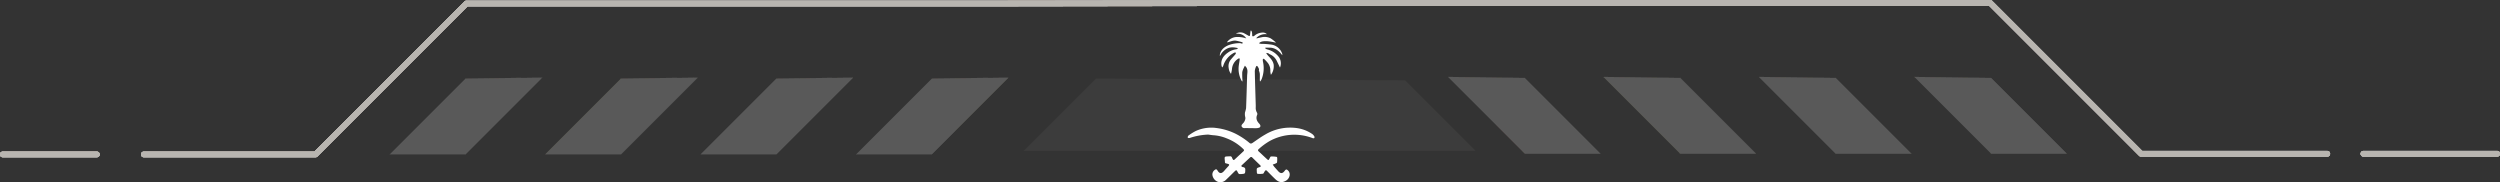 <svg xmlns="http://www.w3.org/2000/svg" width="1399.744" height="102.046" viewBox="0 0 1399.744 102.046">
  <rect x="0" y="0" width="1399.744" height="102.046" fill="#333333" stroke="none"/>
  <g id="Group_158039" data-name="Group 158039" transform="translate(-260 -960.954)">
    <g id="Group_134837" data-name="Group 134837" transform="translate(0 12.039)">
      <g id="Group_134832" data-name="Group 134832" transform="translate(-437.726 346)">
        <g id="Group_133964" data-name="Group 133964" transform="translate(915.872 646.356)" opacity="0.07">
          <path id="Path_203029" data-name="Path 203029" d="M58.171,36l-42.5,42.5h42.5l43.015-43.027Z" transform="translate(-15.666 -35.478)" fill="#b8b5b0"/>
        </g>
        <g id="Group_133965" data-name="Group 133965" transform="translate(1002.898 646.356)" opacity="0.07">
          <path id="Path_203030" data-name="Path 203030" d="M61.754,36l-42.5,42.5h42.5l43.015-43.027Z" transform="translate(-19.249 -35.478)" fill="#b8b5b0"/>
        </g>
        <g id="Group_133966" data-name="Group 133966" transform="translate(1089.924 646.356)" opacity="0.07">
          <path id="Path_203031" data-name="Path 203031" d="M65.337,36l-42.5,42.5h42.5l43.015-43.027Z" transform="translate(-22.832 -35.478)" fill="#b8b5b0"/>
        </g>
        <g id="Group_133967" data-name="Group 133967" transform="translate(1176.949 646.356)" opacity="0.07">
          <path id="Path_203032" data-name="Path 203032" d="M68.92,36l-42.5,42.5h42.5l43.015-43.027Z" transform="translate(-26.415 -35.478)" fill="#b8b5b0"/>
        </g>
        <g id="Group_133968" data-name="Group 133968" transform="translate(697.726 687.804)">
          <path id="Path_203033" data-name="Path 203033" d="M60.873,40.342H8.264a1.579,1.579,0,1,1,0-3.157H60.873a1.579,1.579,0,1,1,0,3.157Z" transform="translate(-6.685 -37.185)" fill="#b8b5b0"/>
        </g>
        <g id="Group_133969" data-name="Group 133969" transform="translate(776.662 602.915)">
          <path id="Path_203034" data-name="Path 203034" d="M107.648,121.736H11.489a1.579,1.579,0,0,1,0-3.157h95.527L191.054,34.54a1.475,1.475,0,0,1,1.093-.486H489.2l259.061-.364H1045.28a1.432,1.432,0,0,1,1.117.462l84.038,84.038h103.59a1.591,1.591,0,0,1,0,3.182H1129.78a1.488,1.488,0,0,1-1.117-.486l-84.038-84.038H748.256L489.2,37.236H192.8l-84.038,84.038A1.467,1.467,0,0,1,107.648,121.736Z" transform="translate(-9.935 -33.69)" fill="#b8b5b0"/>
        </g>
        <g id="Group_133970" data-name="Group 133970" transform="translate(2019.431 687.414)">
          <path id="Path_203035" data-name="Path 203035" d="M137.562,40.351H62.681a1.591,1.591,0,0,1,0-3.182h74.881a1.591,1.591,0,0,1,0,3.182Z" transform="translate(-61.102 -37.169)" fill="#b8b5b0"/>
        </g>
        <g id="Group_133976" data-name="Group 133976" transform="translate(1769.514 645.977)" opacity="0.07">
          <path id="Path_203040" data-name="Path 203040" d="M93.84,35.985l42.5,42.5H93.84L50.812,35.463Z" transform="translate(-50.812 -35.463)" fill="#b8b5b0"/>
        </g>
        <g id="Group_133977" data-name="Group 133977" transform="translate(1682.488 645.977)" opacity="0.07">
          <path id="Path_203041" data-name="Path 203041" d="M90.232,35.985l42.5,42.5h-42.5l-43-43.027Z" transform="translate(-47.229 -35.463)" fill="#b8b5b0"/>
        </g>
        <g id="Group_133978" data-name="Group 133978" transform="translate(1595.462 645.977)" opacity="0.07">
          <path id="Path_203042" data-name="Path 203042" d="M86.674,35.985l42.5,42.5h-42.5L43.646,35.463Z" transform="translate(-43.646 -35.463)" fill="#b8b5b0"/>
        </g>
        <g id="Group_133979" data-name="Group 133979" transform="translate(1508.437 645.977)" opacity="0.07">
          <path id="Path_203043" data-name="Path 203043" d="M83.066,35.985l42.5,42.5h-42.5l-43-43.027Z" transform="translate(-40.063 -35.463)" fill="#b8b5b0"/>
        </g>
        <g id="Group_133981" data-name="Group 133981" transform="translate(1270.91 646.878)" opacity="0.07">
          <path id="Path_203045" data-name="Path 203045" d="M70.155,35.5,29.667,75.989h253L243.2,36.52Z" transform="translate(-29.667 -35.5)" fill="#b8b5b0"/>
        </g>
      </g>
      <g id="Group_134833" data-name="Group 134833" transform="translate(-437.726 346)">
        <g id="Group_133964-2" data-name="Group 133964" transform="translate(915.872 646.356)" opacity="0.07">
          <path id="Path_203029-2" data-name="Path 203029" d="M58.171,36l-42.5,42.5h42.5l43.015-43.027Z" transform="translate(-15.666 -35.478)" fill="#b8b5b0"/>
        </g>
        <g id="Group_133965-2" data-name="Group 133965" transform="translate(1002.898 646.356)" opacity="0.07">
          <path id="Path_203030-2" data-name="Path 203030" d="M61.754,36l-42.5,42.5h42.5l43.015-43.027Z" transform="translate(-19.249 -35.478)" fill="#b8b5b0"/>
        </g>
        <g id="Group_133966-2" data-name="Group 133966" transform="translate(1089.924 646.356)" opacity="0.07">
          <path id="Path_203031-2" data-name="Path 203031" d="M65.337,36l-42.5,42.5h42.5l43.015-43.027Z" transform="translate(-22.832 -35.478)" fill="#b8b5b0"/>
        </g>
        <g id="Group_133967-2" data-name="Group 133967" transform="translate(1176.949 646.356)" opacity="0.07">
          <path id="Path_203032-2" data-name="Path 203032" d="M68.92,36l-42.5,42.5h42.5l43.015-43.027Z" transform="translate(-26.415 -35.478)" fill="#b8b5b0"/>
        </g>
        <g id="Group_133968-2" data-name="Group 133968" transform="translate(697.726 687.804)">
          <path id="Path_203033-2" data-name="Path 203033" d="M60.873,40.342H8.264a1.579,1.579,0,1,1,0-3.157H60.873a1.579,1.579,0,1,1,0,3.157Z" transform="translate(-6.685 -37.185)" fill="#b8b5b0"/>
        </g>
        <g id="Group_133969-2" data-name="Group 133969" transform="translate(776.662 602.915)">
          <path id="Path_203034-2" data-name="Path 203034" d="M107.648,121.736H11.489a1.579,1.579,0,0,1,0-3.157h95.527L191.054,34.54a1.475,1.475,0,0,1,1.093-.486H489.2l259.061-.364H1045.28a1.432,1.432,0,0,1,1.117.462l84.038,84.038h103.59a1.591,1.591,0,0,1,0,3.182H1129.78a1.488,1.488,0,0,1-1.117-.486l-84.038-84.038H748.256L489.2,37.236H192.8l-84.038,84.038A1.467,1.467,0,0,1,107.648,121.736Z" transform="translate(-9.935 -33.69)" fill="#b8b5b0"/>
        </g>
        <g id="Group_133970-2" data-name="Group 133970" transform="translate(2019.431 687.414)">
          <path id="Path_203035-2" data-name="Path 203035" d="M137.562,40.351H62.681a1.591,1.591,0,0,1,0-3.182h74.881a1.591,1.591,0,0,1,0,3.182Z" transform="translate(-61.102 -37.169)" fill="#b8b5b0"/>
        </g>
        <g id="Group_133976-2" data-name="Group 133976" transform="translate(1769.514 645.977)" opacity="0.07">
          <path id="Path_203040-2" data-name="Path 203040" d="M93.84,35.985l42.5,42.5H93.84L50.812,35.463Z" transform="translate(-50.812 -35.463)" fill="#b8b5b0"/>
        </g>
        <g id="Group_133977-2" data-name="Group 133977" transform="translate(1682.488 645.977)" opacity="0.07">
          <path id="Path_203041-2" data-name="Path 203041" d="M90.232,35.985l42.5,42.5h-42.5l-43-43.027Z" transform="translate(-47.229 -35.463)" fill="#b8b5b0"/>
        </g>
        <g id="Group_133978-2" data-name="Group 133978" transform="translate(1595.462 645.977)" opacity="0.07">
          <path id="Path_203042-2" data-name="Path 203042" d="M86.674,35.985l42.5,42.5h-42.5L43.646,35.463Z" transform="translate(-43.646 -35.463)" fill="#b8b5b0"/>
        </g>
        <g id="Group_133979-2" data-name="Group 133979" transform="translate(1508.437 645.977)" opacity="0.07">
          <path id="Path_203043-2" data-name="Path 203043" d="M83.066,35.985l42.5,42.5h-42.5l-43-43.027Z" transform="translate(-40.063 -35.463)" fill="#b8b5b0"/>
        </g>
      </g>
      <g id="Group_134834" data-name="Group 134834" transform="translate(-437.726 346)">
        <g id="Group_133964-3" data-name="Group 133964" transform="translate(915.872 646.356)" opacity="0.07">
          <path id="Path_203029-3" data-name="Path 203029" d="M58.171,36l-42.5,42.5h42.5l43.015-43.027Z" transform="translate(-15.666 -35.478)" fill="#b8b5b0"/>
        </g>
        <g id="Group_133965-3" data-name="Group 133965" transform="translate(1002.898 646.356)" opacity="0.07">
          <path id="Path_203030-3" data-name="Path 203030" d="M61.754,36l-42.5,42.5h42.5l43.015-43.027Z" transform="translate(-19.249 -35.478)" fill="#b8b5b0"/>
        </g>
        <g id="Group_133966-3" data-name="Group 133966" transform="translate(1089.924 646.356)" opacity="0.07">
          <path id="Path_203031-3" data-name="Path 203031" d="M65.337,36l-42.5,42.5h42.5l43.015-43.027Z" transform="translate(-22.832 -35.478)" fill="#b8b5b0"/>
        </g>
        <g id="Group_133967-3" data-name="Group 133967" transform="translate(1176.949 646.356)" opacity="0.07">
          <path id="Path_203032-3" data-name="Path 203032" d="M68.92,36l-42.5,42.5h42.5l43.015-43.027Z" transform="translate(-26.415 -35.478)" fill="#b8b5b0"/>
        </g>
        <g id="Group_133968-3" data-name="Group 133968" transform="translate(697.726 687.804)">
          <path id="Path_203033-3" data-name="Path 203033" d="M60.873,40.342H8.264a1.579,1.579,0,1,1,0-3.157H60.873a1.579,1.579,0,1,1,0,3.157Z" transform="translate(-6.685 -37.185)" fill="#b8b5b0"/>
        </g>
        <g id="Group_133969-3" data-name="Group 133969" transform="translate(776.662 602.915)">
          <path id="Path_203034-3" data-name="Path 203034" d="M107.648,121.736H11.489a1.579,1.579,0,0,1,0-3.157h95.527L191.054,34.54a1.475,1.475,0,0,1,1.093-.486H489.2l259.061-.364H1045.28a1.432,1.432,0,0,1,1.117.462l84.038,84.038h103.59a1.591,1.591,0,0,1,0,3.182H1129.78a1.488,1.488,0,0,1-1.117-.486l-84.038-84.038H748.256L489.2,37.236H192.8l-84.038,84.038A1.467,1.467,0,0,1,107.648,121.736Z" transform="translate(-9.935 -33.69)" fill="#b8b5b0"/>
        </g>
        <g id="Group_133970-3" data-name="Group 133970" transform="translate(2019.431 687.414)">
          <path id="Path_203035-3" data-name="Path 203035" d="M137.562,40.351H62.681a1.591,1.591,0,0,1,0-3.182h74.881a1.591,1.591,0,0,1,0,3.182Z" transform="translate(-61.102 -37.169)" fill="#b8b5b0"/>
        </g>
        <g id="Group_133976-3" data-name="Group 133976" transform="translate(1769.514 645.977)" opacity="0.07">
          <path id="Path_203040-3" data-name="Path 203040" d="M93.84,35.985l42.5,42.5H93.84L50.812,35.463Z" transform="translate(-50.812 -35.463)" fill="#b8b5b0"/>
        </g>
        <g id="Group_133977-3" data-name="Group 133977" transform="translate(1682.488 645.977)" opacity="0.07">
          <path id="Path_203041-3" data-name="Path 203041" d="M90.232,35.985l42.5,42.5h-42.5l-43-43.027Z" transform="translate(-47.229 -35.463)" fill="#b8b5b0"/>
        </g>
        <g id="Group_133978-3" data-name="Group 133978" transform="translate(1595.462 645.977)" opacity="0.07">
          <path id="Path_203042-3" data-name="Path 203042" d="M86.674,35.985l42.5,42.5h-42.5L43.646,35.463Z" transform="translate(-43.646 -35.463)" fill="#b8b5b0"/>
        </g>
        <g id="Group_133979-3" data-name="Group 133979" transform="translate(1508.437 645.977)" opacity="0.07">
          <path id="Path_203043-3" data-name="Path 203043" d="M83.066,35.985l42.5,42.5h-42.5l-43-43.027Z" transform="translate(-40.063 -35.463)" fill="#b8b5b0"/>
        </g>
      </g>
      <g id="Group_134835" data-name="Group 134835" transform="translate(-437.726 346)">
        <g id="Group_133964-4" data-name="Group 133964" transform="translate(915.872 646.356)" opacity="0.07">
          <path id="Path_203029-4" data-name="Path 203029" d="M58.171,36l-42.5,42.5h42.5l43.015-43.027Z" transform="translate(-15.666 -35.478)" fill="#b8b5b0"/>
        </g>
        <g id="Group_133965-4" data-name="Group 133965" transform="translate(1002.898 646.356)" opacity="0.07">
          <path id="Path_203030-4" data-name="Path 203030" d="M61.754,36l-42.5,42.5h42.5l43.015-43.027Z" transform="translate(-19.249 -35.478)" fill="#b8b5b0"/>
        </g>
        <g id="Group_133966-4" data-name="Group 133966" transform="translate(1089.924 646.356)" opacity="0.07">
          <path id="Path_203031-4" data-name="Path 203031" d="M65.337,36l-42.5,42.5h42.5l43.015-43.027Z" transform="translate(-22.832 -35.478)" fill="#b8b5b0"/>
        </g>
        <g id="Group_133967-4" data-name="Group 133967" transform="translate(1176.949 646.356)" opacity="0.07">
          <path id="Path_203032-4" data-name="Path 203032" d="M68.92,36l-42.5,42.5h42.5l43.015-43.027Z" transform="translate(-26.415 -35.478)" fill="#b8b5b0"/>
        </g>
        <g id="Group_133968-4" data-name="Group 133968" transform="translate(697.726 687.804)">
          <path id="Path_203033-4" data-name="Path 203033" d="M60.873,40.342H8.264a1.579,1.579,0,1,1,0-3.157H60.873a1.579,1.579,0,1,1,0,3.157Z" transform="translate(-6.685 -37.185)" fill="#b8b5b0"/>
        </g>
        <g id="Group_133969-4" data-name="Group 133969" transform="translate(776.662 602.915)">
          <path id="Path_203034-4" data-name="Path 203034" d="M107.648,121.736H11.489a1.579,1.579,0,0,1,0-3.157h95.527L191.054,34.54a1.475,1.475,0,0,1,1.093-.486H489.2l259.061-.364H1045.28a1.432,1.432,0,0,1,1.117.462l84.038,84.038h103.59a1.591,1.591,0,0,1,0,3.182H1129.78a1.488,1.488,0,0,1-1.117-.486l-84.038-84.038H748.256L489.2,37.236H192.8l-84.038,84.038A1.467,1.467,0,0,1,107.648,121.736Z" transform="translate(-9.935 -33.69)" fill="#b8b5b0"/>
        </g>
        <g id="Group_133970-4" data-name="Group 133970" transform="translate(2019.431 687.414)">
          <path id="Path_203035-4" data-name="Path 203035" d="M137.562,40.351H62.681a1.591,1.591,0,0,1,0-3.182h74.881a1.591,1.591,0,0,1,0,3.182Z" transform="translate(-61.102 -37.169)" fill="#b8b5b0"/>
        </g>
        <g id="Group_133976-4" data-name="Group 133976" transform="translate(1769.514 645.977)" opacity="0.07">
          <path id="Path_203040-4" data-name="Path 203040" d="M93.84,35.985l42.5,42.5H93.84L50.812,35.463Z" transform="translate(-50.812 -35.463)" fill="#b8b5b0"/>
        </g>
        <g id="Group_133977-4" data-name="Group 133977" transform="translate(1682.488 645.977)" opacity="0.07">
          <path id="Path_203041-4" data-name="Path 203041" d="M90.232,35.985l42.5,42.5h-42.5l-43-43.027Z" transform="translate(-47.229 -35.463)" fill="#b8b5b0"/>
        </g>
        <g id="Group_133978-4" data-name="Group 133978" transform="translate(1595.462 645.977)" opacity="0.07">
          <path id="Path_203042-4" data-name="Path 203042" d="M86.674,35.985l42.5,42.5h-42.5L43.646,35.463Z" transform="translate(-43.646 -35.463)" fill="#b8b5b0"/>
        </g>
        <g id="Group_133979-4" data-name="Group 133979" transform="translate(1508.437 645.977)" opacity="0.07">
          <path id="Path_203043-4" data-name="Path 203043" d="M83.066,35.985l42.5,42.5h-42.5l-43-43.027Z" transform="translate(-40.063 -35.463)" fill="#b8b5b0"/>
        </g>
      </g>
      <g id="Group_134836" data-name="Group 134836" transform="translate(-437.726 346)">
        <g id="Group_133964-5" data-name="Group 133964" transform="translate(915.872 646.356)" opacity="0.07">
          <path id="Path_203029-5" data-name="Path 203029" d="M58.171,36l-42.5,42.5h42.5l43.015-43.027Z" transform="translate(-15.666 -35.478)" fill="#b8b5b0"/>
        </g>
        <g id="Group_133965-5" data-name="Group 133965" transform="translate(1002.898 646.356)" opacity="0.07">
          <path id="Path_203030-5" data-name="Path 203030" d="M61.754,36l-42.5,42.5h42.5l43.015-43.027Z" transform="translate(-19.249 -35.478)" fill="#b8b5b0"/>
        </g>
        <g id="Group_133966-5" data-name="Group 133966" transform="translate(1089.924 646.356)" opacity="0.07">
          <path id="Path_203031-5" data-name="Path 203031" d="M65.337,36l-42.5,42.5h42.5l43.015-43.027Z" transform="translate(-22.832 -35.478)" fill="#b8b5b0"/>
        </g>
        <g id="Group_133967-5" data-name="Group 133967" transform="translate(1176.949 646.356)" opacity="0.07">
          <path id="Path_203032-5" data-name="Path 203032" d="M68.92,36l-42.5,42.5h42.5l43.015-43.027Z" transform="translate(-26.415 -35.478)" fill="#b8b5b0"/>
        </g>
        <g id="Group_133968-5" data-name="Group 133968" transform="translate(697.726 687.804)">
          <path id="Path_203033-5" data-name="Path 203033" d="M60.873,40.342H8.264a1.579,1.579,0,1,1,0-3.157H60.873a1.579,1.579,0,1,1,0,3.157Z" transform="translate(-6.685 -37.185)" fill="#b8b5b0"/>
        </g>
        <g id="Group_133969-5" data-name="Group 133969" transform="translate(776.662 602.915)">
          <path id="Path_203034-5" data-name="Path 203034" d="M107.648,121.736H11.489a1.579,1.579,0,0,1,0-3.157h95.527L191.054,34.54a1.475,1.475,0,0,1,1.093-.486H489.2l259.061-.364H1045.28a1.432,1.432,0,0,1,1.117.462l84.038,84.038h103.59a1.591,1.591,0,0,1,0,3.182H1129.78a1.488,1.488,0,0,1-1.117-.486l-84.038-84.038H748.256L489.2,37.236H192.8l-84.038,84.038A1.467,1.467,0,0,1,107.648,121.736Z" transform="translate(-9.935 -33.69)" fill="#b8b5b0"/>
        </g>
        <g id="Group_133970-5" data-name="Group 133970" transform="translate(2019.431 687.414)">
          <path id="Path_203035-5" data-name="Path 203035" d="M137.562,40.351H62.681a1.591,1.591,0,0,1,0-3.182h74.881a1.591,1.591,0,0,1,0,3.182Z" transform="translate(-61.102 -37.169)" fill="#b8b5b0"/>
        </g>
        <g id="Group_133976-5" data-name="Group 133976" transform="translate(1769.514 645.977)" opacity="0.07">
          <path id="Path_203040-5" data-name="Path 203040" d="M93.84,35.985l42.5,42.5H93.84L50.812,35.463Z" transform="translate(-50.812 -35.463)" fill="#b8b5b0"/>
        </g>
        <g id="Group_133977-5" data-name="Group 133977" transform="translate(1682.488 645.977)" opacity="0.07">
          <path id="Path_203041-5" data-name="Path 203041" d="M90.232,35.985l42.5,42.5h-42.5l-43-43.027Z" transform="translate(-47.229 -35.463)" fill="#b8b5b0"/>
        </g>
        <g id="Group_133978-5" data-name="Group 133978" transform="translate(1595.462 645.977)" opacity="0.07">
          <path id="Path_203042-5" data-name="Path 203042" d="M86.674,35.985l42.5,42.5h-42.5L43.646,35.463Z" transform="translate(-43.646 -35.463)" fill="#b8b5b0"/>
        </g>
        <g id="Group_133979-5" data-name="Group 133979" transform="translate(1508.437 645.977)" opacity="0.07">
          <path id="Path_203043-5" data-name="Path 203043" d="M83.066,35.985l42.5,42.5h-42.5l-43-43.027Z" transform="translate(-40.063 -35.463)" fill="#b8b5b0"/>
        </g>
      </g>
    </g>
    <g id="Group_156584" data-name="Group 156584" transform="translate(925 978.061)">
      <path id="Path_31510" data-name="Path 31510" d="M244.693,241.282a5.847,5.847,0,0,1-.444-.651,13.924,13.924,0,0,1-1.385-8.349c.146-1.076.35-2.143.494-3.219a2.3,2.3,0,0,0-.138-.713,2.052,2.052,0,0,0-.62.182,7.45,7.45,0,0,0-3.567,5.839,19.531,19.531,0,0,1-.542,2.691,6.139,6.139,0,0,1-1.293-3.227,5.75,5.75,0,0,1,1.367-4.973c.805-1,1.693-1.925,2.505-2.917.143-.175.091-.51.13-.771a2.041,2.041,0,0,0-.792-.012,12.337,12.337,0,0,0-6.209,7.214,2.322,2.322,0,0,1-.664,1.095,5.769,5.769,0,0,1-.356-.977c-.586-3.354,1.111-5.607,3.668-7.386a9.764,9.764,0,0,1,4.6-1.8,1.714,1.714,0,0,0,.944-.661c-1.989-.467-3.965-.728-5.84.149a8.307,8.307,0,0,0-4.11,4.081l-.257-.085a9.441,9.441,0,0,1,.343-1.556c.964-2.409,2.946-3.671,5.264-4.488a18.352,18.352,0,0,1,5.765-.883c.3-.006.6.2.906.221a2.036,2.036,0,0,0,.672-.208c-.114-.175-.2-.462-.347-.506a33.635,33.635,0,0,0-3.374-.87c-1.585-.285-3.033.407-4.517.807a1.337,1.337,0,0,1-.679.054,7.111,7.111,0,0,1,4.944-2.916,15.17,15.17,0,0,1,5.863.765c-1.365-2.134-3.4-2.775-5.826-2.64a4.834,4.834,0,0,1,4.24-.423c.905.424,1.758.958,2.633,1.446.832.463.964.4,1.09-.522.1-.724.189-1.449.283-2.174l.33-.084a3.143,3.143,0,0,1,.437.845,11.463,11.463,0,0,1,.142,1.8c.01.7.421.677.862.48a4.756,4.756,0,0,0,.837-.6,7.248,7.248,0,0,1,3.917-1.386,3.212,3.212,0,0,1,2.646.924,6.837,6.837,0,0,0-5.909,2.082l.094.255c.868-.2,1.73-.423,2.6-.586a7.408,7.408,0,0,1,5.432.632,27.939,27.939,0,0,1,2.723,2.15l-.133.16a28.14,28.14,0,0,0-4.6-.784c-1.52-.018-3.2-.153-4.5.963,0,.11,0,.219,0,.329.362.06.722.15,1.086.176a42.014,42.014,0,0,1,5.647.424,7.55,7.55,0,0,1,6.089,5.1,1.491,1.491,0,0,1,.022.832c-1.6-2.121-3.454-3.813-6.148-4.165a25.7,25.7,0,0,0-3.3-.023l-.132.253a4.14,4.14,0,0,0,1.027.654,11.624,11.624,0,0,1,6.817,4.511,6.131,6.131,0,0,1,.481,5.708c-.55-1.146-1.08-2.3-1.656-3.436a7.613,7.613,0,0,0-4.154-4.066c-.26-.094-.452-.368-.71-.476a5.839,5.839,0,0,0-.953-.235l-.176.3c.418.516.807,1.06,1.261,1.543,1.307,1.393,2.559,2.839,2.862,4.8a8.1,8.1,0,0,1-1.544,5.639,10.579,10.579,0,0,1-.338-2.022,6.9,6.9,0,0,0-1.335-4.575,22.544,22.544,0,0,0-2.094-2.246.613.613,0,0,0-.541-.131.637.637,0,0,0-.241.487,4.108,4.108,0,0,0,.072,1.028,16.833,16.833,0,0,1-.674,9.729,11.247,11.247,0,0,1-.757,1.367l-.249-.076c-.024-.27-.067-.541-.067-.811,0-1.116.046-2.233,0-3.347a6.268,6.268,0,0,0-.349-1.374c-.053-.189-.222-.4-.178-.551.249-.872-.285-1.471-.675-2.126-.324-.544-.724-.408-.9.034a7.04,7.04,0,0,0-.7,2.511c.108,5.918.314,11.835.485,17.752.025.862.062,1.726.032,2.586a5.031,5.031,0,0,0,.675,2.881,1.529,1.529,0,0,1,.157,1.215c-.889,1.937-.276,3.493,1.064,4.93a2.78,2.78,0,0,1,.657.99,1.034,1.034,0,0,1-.723,1.364,5.563,5.563,0,0,1-1.69.245c-2.1,0-4.195-.06-6.292-.058a1.649,1.649,0,0,1-1.68-.8c-.366-.712.142-1.206.542-1.681a4.766,4.766,0,0,0,1.505-3.013c0-.522-.213-1.042-.253-1.568a6.729,6.729,0,0,1,.029-1.7,17.938,17.938,0,0,0,.608-2.368c.232-6.029.4-12.061.581-18.092.043-1.393.457-2.8-.136-4.172-.045-.1-.044-.239-.109-.324-.321-.42-.657-.828-.988-1.241-.219.433-.47.853-.651,1.3a8.456,8.456,0,0,0-.847,2.394,41.68,41.68,0,0,0,.11,4.367c.008.22.022.439.034.659Z" transform="translate(-214.25 -212.815)" fill="#fff"/>
      <path id="Path_31511" data-name="Path 31511" d="M184.613,395.629a36.438,36.438,0,0,0-10.407,1.911,2.774,2.774,0,0,1-1.077-.067c.073-.395.007-.987.241-1.152a27.281,27.281,0,0,1,4.179-2.655,20.9,20.9,0,0,1,11.853-1.691,33.616,33.616,0,0,1,10.324,3.078,40.112,40.112,0,0,1,8.026,5.281c.586.493,1.132.324,1.721-.074,2.322-1.574,4.58-3.267,7.019-4.637a27.271,27.271,0,0,1,17.879-3.617,20.027,20.027,0,0,1,8.562,3.369,4.427,4.427,0,0,1,1.13,1.367.887.887,0,0,1-.1.849,1,1,0,0,1-.857.042,28.642,28.642,0,0,0-24.239,1.693,35.99,35.99,0,0,0-6,4.429c-.54.477-.476.849-.014,1.28,1.573,1.469,3.136,2.95,4.726,4.4.7.636.855.555,1.3-.311.24-.466.559-1.221.89-1.247a15.927,15.927,0,0,1,3.142.235c.127.016.313.3.316.466a14.182,14.182,0,0,1-.088,2.659c-.05.283-.652.505-1.035.684a14.574,14.574,0,0,1-1.38.492c.28.4.53.834.846,1.207.7.832,1.445,1.635,2.167,2.452,1.347,1.522,2.5,1.468,3.7-.172.694-.947,1.137-.92,1.97-.045,1.432,1.505.884,3.921-.743,5.228a5.967,5.967,0,0,1-1.575.855c-1.952.757-3.531-.044-4.906-1.347-1.6-1.52-3.142-3.106-4.7-4.677-.443-.448-.788-.376-1.121.1-.049.071-.1.144-.145.214-.318.459-.572,1.234-.969,1.315a12.881,12.881,0,0,1-3,.058c-.132,0-.314-.3-.365-.483a4.358,4.358,0,0,1-.068-.856c-.122-1.877-.122-1.877,1.641-2.445.652-.21.737-.544.258-1.01-1.481-1.439-2.972-2.868-4.438-4.322a.766.766,0,0,0-1.2-.05c-1.562,1.438-3.109,2.893-4.666,4.336-.4.37-.248.673.127.9a2.84,2.84,0,0,0,.735.213,1.233,1.233,0,0,1,1.086,1.384c-.044,2.276,0,2.277-2.206,2.452-1.379.109-1.473.056-2.11-1.2-.57-1.119-.747-1.162-1.659-.281-1.567,1.514-3.082,3.082-4.676,4.566a4.434,4.434,0,0,1-4.886,1.2,4.861,4.861,0,0,1-2.889-3.9,3.145,3.145,0,0,1,1.589-2.851.751.751,0,0,1,1.117.23c.032.048.07.092.1.142,1.246,2.231,2.547,1.836,3.974.127.716-.858,1.494-1.664,2.232-2.5.6-.683.489-1.011-.376-1.24-1.877-.5-1.493-.143-1.682-2.008-.211-2.085-.16-2.1,1.939-2.178.316-.011.632-.021.947-.041a1.023,1.023,0,0,1,1.137.717,5.927,5.927,0,0,0,.491,1c.233.377.545.5.92.149q2.512-2.35,5.027-4.7c.461-.43.4-.744-.06-1.2a27.365,27.365,0,0,0-9.4-6.03,23.345,23.345,0,0,0-6.98-1.7C186.711,395.958,185.522,395.745,184.613,395.629Z" transform="translate(-173.129 -337.383)" fill="#fff"/>
    </g>
  </g>
</svg>

